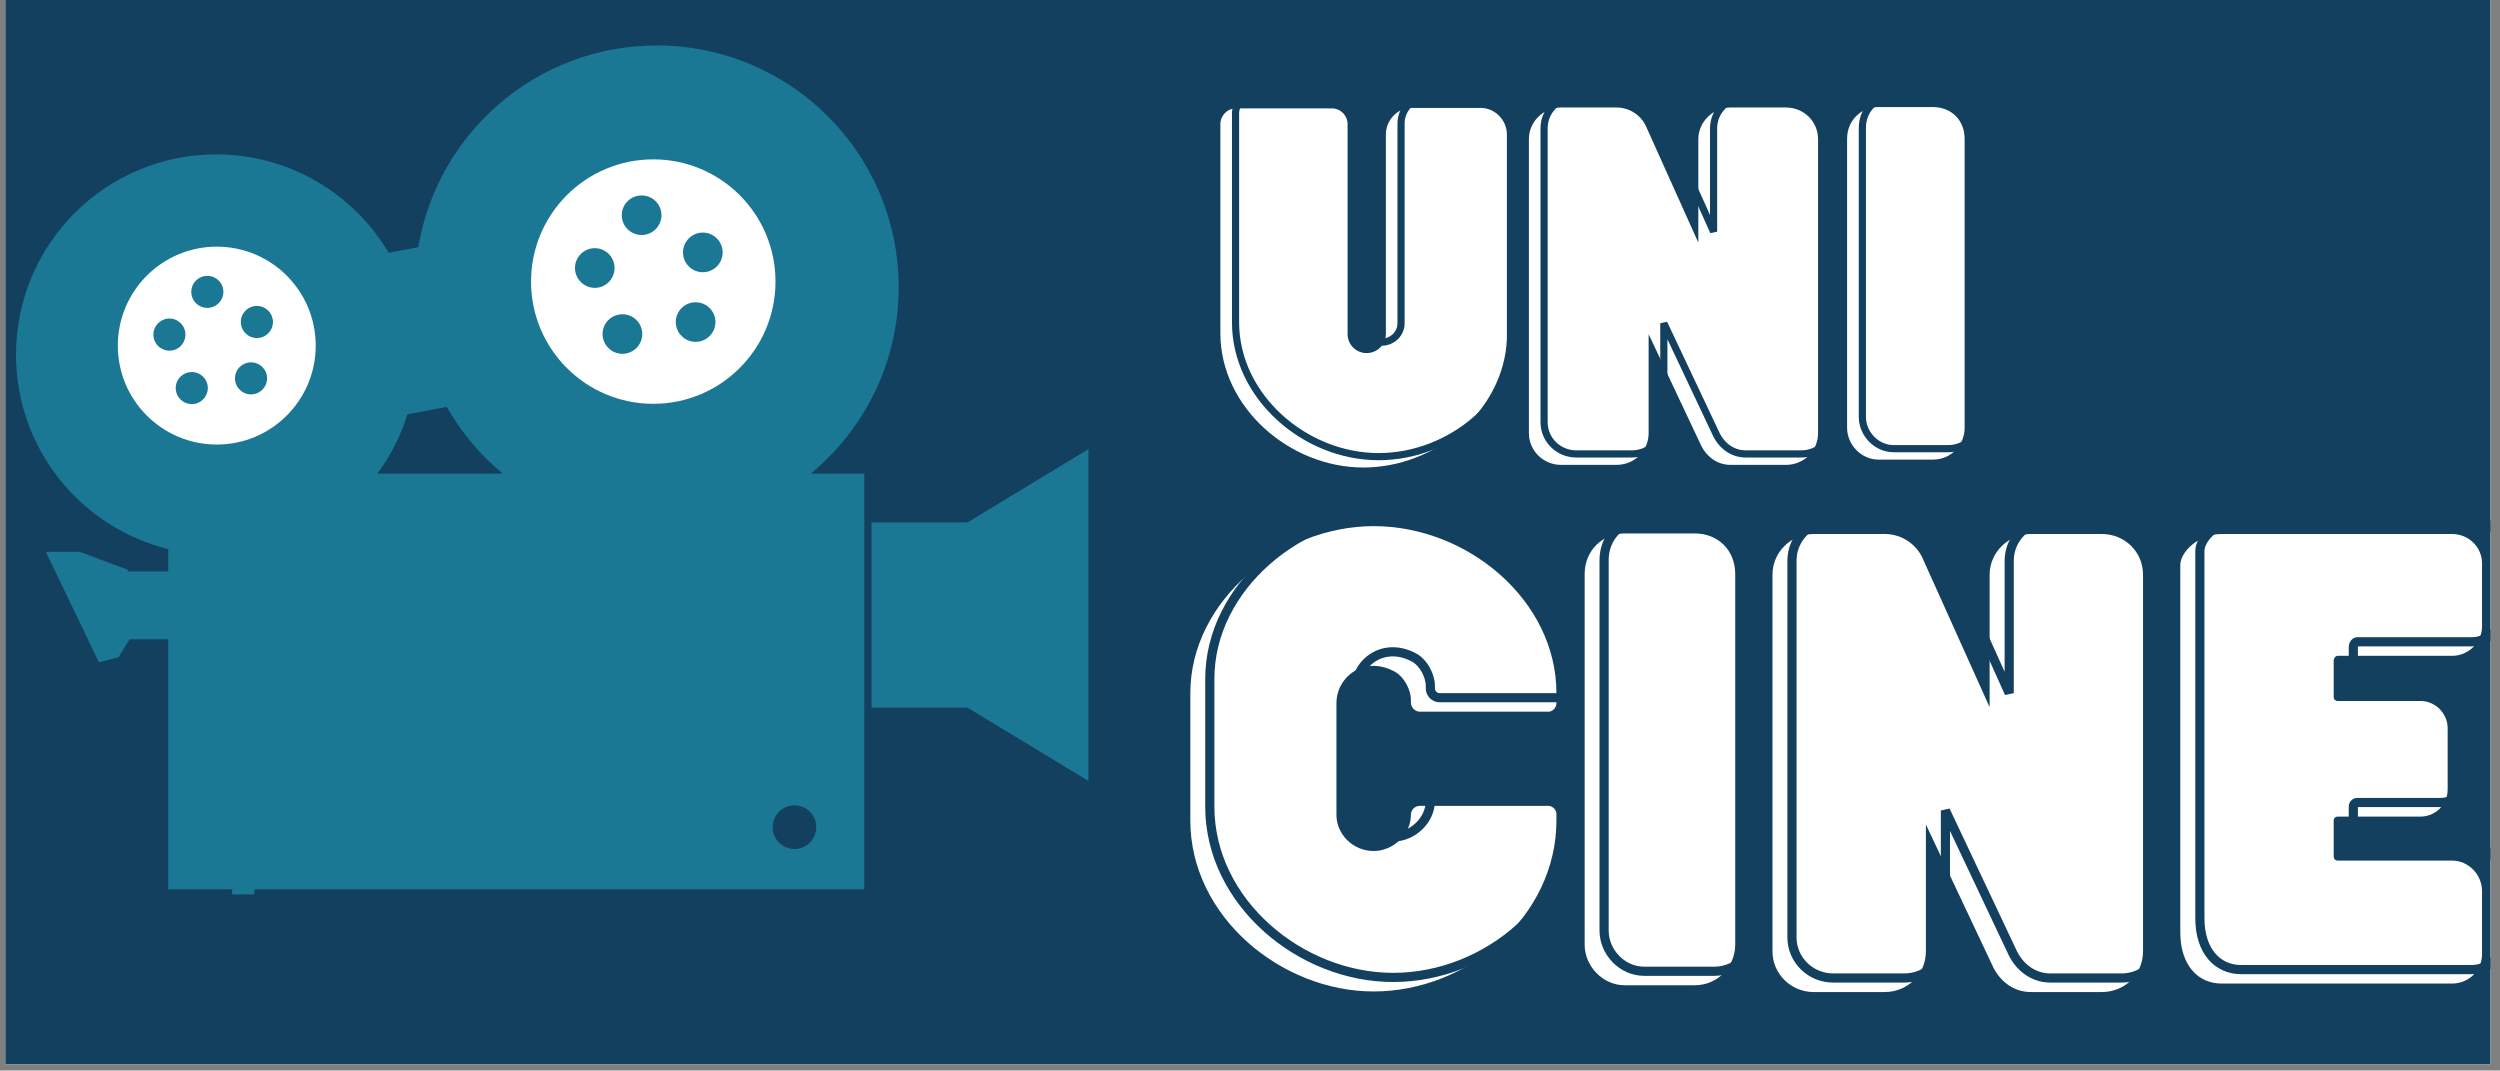 <svg xmlns="http://www.w3.org/2000/svg" xmlns:xlink="http://www.w3.org/1999/xlink" width="390" zoomAndPan="magnify" viewBox="0 0 292.5 125.25" height="167" preserveAspectRatio="xMidYMid meet" version="1.0"><rect x="0" y="0" width="292.5" height="125.25" fill="#808080" stroke="none"/><defs><g/><clipPath id="5545a7fecb"><path d="M 0.621 0 L 291.383 0 L 291.383 124.504 L 0.621 124.504 Z M 0.621 0 " clip-rule="nonzero"/></clipPath><clipPath id="a0ba1f3fd4"><path d="M 135 53 L 291.383 53 L 291.383 121 L 135 121 Z M 135 53 " clip-rule="nonzero"/></clipPath><clipPath id="2bb87c206f"><path d="M 0.621 5.242 L 106 5.242 L 106 104.648 L 0.621 104.648 Z M 0.621 5.242 " clip-rule="nonzero"/></clipPath><clipPath id="4c3bedf12f"><path d="M 101 52 L 127.348 52 L 127.348 92 L 101 92 Z M 101 52 " clip-rule="nonzero"/></clipPath></defs><g clip-path="url(#5545a7fecb)"><path fill="#ffffff" d="M 0.621 0 L 291.879 0 L 291.879 132.184 L 0.621 132.184 Z M 0.621 0 " fill-opacity="1" fill-rule="nonzero"/><path fill="#ffffff" d="M 0.621 0 L 291.879 0 L 291.879 124.719 L 0.621 124.719 Z M 0.621 0 " fill-opacity="1" fill-rule="nonzero"/><path fill="#12405e" d="M 0.621 0 L 291.879 0 L 291.879 124.719 L 0.621 124.719 Z M 0.621 0 " fill-opacity="1" fill-rule="nonzero"/></g><g fill="#ffffff" fill-opacity="1"><g transform="translate(141.909, 53.722)"><g><path d="M 31.359 -41.094 L 23.223 -41.094 C 21.574 -41.094 20.238 -39.652 20.238 -38.004 L 20.238 -14.625 C 20.238 -13.387 19.207 -12.41 17.973 -12.41 C 16.785 -12.41 15.758 -13.387 15.758 -14.625 L 15.758 -39.188 C 15.758 -40.219 14.934 -41.039 13.953 -41.039 L 2.676 -41.039 C 1.699 -41.039 0.875 -40.219 0.875 -39.188 L 0.875 -14.727 C 0.875 -6.078 8.961 0.977 17.609 0.977 C 26.109 0.977 34.039 -5.664 34.398 -14.059 L 34.398 -38.004 C 34.398 -39.652 33.008 -41.094 31.359 -41.094 Z M 31.359 -41.094 "/></g></g></g><g fill="#ffffff" fill-opacity="1"><g transform="translate(177.182, 53.722)"><g><path d="M 31.773 -41.145 L 25.285 -41.145 C 23.273 -41.145 21.523 -39.496 21.523 -37.438 L 21.523 -25.336 L 15.5 -38.723 C 14.934 -40.164 13.543 -41.145 11.945 -41.145 L 5.457 -41.145 C 3.398 -41.145 1.699 -39.496 1.699 -37.438 L 1.699 -3.039 C 1.699 -0.977 3.398 0.668 5.457 0.668 L 11.945 0.668 C 14.059 0.668 15.707 -0.977 15.707 -3.039 L 15.707 -14.625 L 21.73 -1.855 C 22.348 -0.41 23.637 0.668 25.285 0.668 L 31.773 0.668 C 33.883 0.668 35.531 -0.977 35.531 -3.039 L 35.531 -37.438 C 35.531 -39.496 33.883 -41.145 31.773 -41.145 Z M 31.773 -41.145 "/></g></g></g><g fill="#ffffff" fill-opacity="1"><g transform="translate(214.412, 53.722)"><g><path d="M 5.355 0.051 L 11.742 0.051 C 13.902 0.051 15.449 -1.699 15.449 -3.656 L 15.449 -37.488 C 15.449 -39.652 13.902 -41.195 11.742 -41.195 L 5.355 -41.195 C 3.348 -41.195 1.699 -39.652 1.699 -37.488 L 1.699 -3.656 C 1.699 -1.699 3.348 0.051 5.355 0.051 Z M 5.355 0.051 "/></g></g></g><path stroke-linecap="butt" transform="matrix(0.759, 0, 0, 0.759, 138.889, 11.459)" fill="none" stroke-linejoin="miter" d="M 47.634 -0.157 L 36.911 -0.157 C 34.744 -0.157 32.983 1.748 32.983 3.915 L 32.983 34.734 C 32.983 36.356 31.63 37.648 30.003 37.648 C 28.428 37.648 27.074 36.356 27.074 34.734 L 27.074 2.36 C 27.074 1.001 25.993 -0.09 24.701 -0.09 L 9.839 -0.09 C 8.547 -0.09 7.471 1.001 7.471 2.36 L 7.471 34.601 C 7.471 45.998 18.127 55.294 29.524 55.294 C 40.72 55.294 51.16 46.528 51.639 35.476 L 51.639 3.915 C 51.639 1.748 49.817 -0.157 47.634 -0.157 Z M 94.664 -0.224 L 86.113 -0.224 C 83.462 -0.224 81.161 1.943 81.161 4.661 L 81.161 20.614 L 73.223 2.973 C 72.477 1.068 70.639 -0.224 68.534 -0.224 L 59.988 -0.224 C 57.27 -0.224 55.031 1.943 55.031 4.661 L 55.031 49.992 C 55.031 52.71 57.27 54.877 59.988 54.877 L 68.534 54.877 C 71.319 54.877 73.491 52.71 73.491 49.992 L 73.491 34.734 L 81.439 51.562 C 82.252 53.452 83.941 54.877 86.113 54.877 L 94.664 54.877 C 97.443 54.877 99.616 52.71 99.616 49.992 L 99.616 4.661 C 99.616 1.943 97.443 -0.224 94.664 -0.224 Z M 108.918 54.064 L 117.334 54.064 C 120.181 54.064 122.219 51.763 122.219 49.179 L 122.219 4.594 C 122.219 1.748 120.181 -0.291 117.334 -0.291 L 108.918 -0.291 C 106.267 -0.291 104.094 1.748 104.094 4.594 L 104.094 49.179 C 104.094 51.763 106.267 54.064 108.918 54.064 Z M 108.918 54.064 " stroke="#12405e" stroke-width="1.103" stroke-opacity="1" stroke-miterlimit="4"/><g fill="#ffffff" fill-opacity="1"><g transform="translate(138.149, 115.209)"><g><path d="M 27.98 -20.922 C 27.387 -20.922 26.926 -20.457 26.926 -19.863 C 26.926 -17.621 24.879 -15.641 22.57 -15.641 C 20.129 -15.641 18.215 -17.621 18.215 -19.863 L 18.215 -32.934 C 18.215 -36.098 21.582 -38.605 25.145 -36.562 C 26.133 -35.969 26.926 -34.516 26.926 -33.328 L 26.926 -32.996 C 26.926 -32.469 27.387 -31.941 27.98 -31.941 L 43.027 -31.941 C 43.492 -31.941 43.953 -32.402 43.953 -32.934 L 43.953 -34.121 C 43.953 -44.941 33.59 -53.652 22.57 -53.652 C 11.746 -53.652 1.121 -44.941 1.121 -34.121 L 1.121 -19.203 C 1.121 -7.984 11.746 0.793 22.57 0.793 C 33.59 0.793 43.953 -7.984 43.953 -19.203 L 43.953 -19.996 C 43.953 -20.457 43.492 -20.922 43.027 -20.922 Z M 27.98 -20.922 "/></g></g></g><g fill="#ffffff" fill-opacity="1"><g transform="translate(183.224, 115.209)"><g><path d="M 6.863 0.066 L 15.047 0.066 C 17.82 0.066 19.797 -2.18 19.797 -4.688 L 19.797 -48.043 C 19.797 -50.816 17.82 -52.797 15.047 -52.797 L 6.863 -52.797 C 4.289 -52.797 2.18 -50.816 2.18 -48.043 L 2.18 -4.688 C 2.18 -2.18 4.289 0.066 6.863 0.066 Z M 6.863 0.066 "/></g></g></g><g fill="#ffffff" fill-opacity="1"><g transform="translate(205.2, 115.209)"><g><path d="M 40.719 -52.73 L 32.402 -52.73 C 29.828 -52.73 27.586 -50.617 27.586 -47.98 L 27.586 -32.469 L 19.863 -49.629 C 19.137 -51.477 17.355 -52.73 15.312 -52.73 L 6.996 -52.73 C 4.355 -52.73 2.18 -50.617 2.18 -47.98 L 2.18 -3.895 C 2.18 -1.254 4.355 0.859 6.996 0.859 L 15.312 0.859 C 18.016 0.859 20.129 -1.254 20.129 -3.895 L 20.129 -18.742 L 27.852 -2.375 C 28.641 -0.527 30.293 0.859 32.402 0.859 L 40.719 0.859 C 43.426 0.859 45.535 -1.254 45.535 -3.895 L 45.535 -47.98 C 45.535 -50.617 43.426 -52.73 40.719 -52.73 Z M 40.719 -52.73 "/></g></g></g><g fill="#ffffff" fill-opacity="1"><g transform="translate(252.914, 115.209)"><g><path d="M 20.59 -38.477 L 33.988 -38.477 C 35.902 -38.477 37.484 -40.059 37.484 -41.906 L 37.484 -49.297 C 37.484 -51.211 35.902 -52.73 33.988 -52.73 L 6.996 -52.73 C 4.289 -52.73 2.18 -50.617 2.18 -49.102 L 2.18 -6.137 C 2.18 -2.242 4.289 -0.133 6.996 -0.133 L 33.988 -0.133 C 35.902 -0.133 37.484 -1.648 37.484 -3.562 L 37.484 -10.957 C 37.484 -12.867 35.902 -14.52 33.988 -14.52 L 20.59 -14.52 C 20.328 -14.52 20.129 -14.719 20.129 -14.98 L 20.129 -19.203 C 20.129 -19.469 20.328 -19.668 20.59 -19.668 L 30.293 -19.668 C 32.008 -19.668 33.461 -21.051 33.461 -22.836 L 33.461 -30.027 C 33.461 -31.742 32.008 -33.195 30.293 -33.195 L 20.59 -33.195 C 20.328 -33.195 20.129 -33.395 20.129 -33.59 L 20.129 -37.949 C 20.129 -38.145 20.328 -38.477 20.59 -38.477 Z M 20.59 -38.477 "/></g></g></g><g clip-path="url(#a0ba1f3fd4)"><path stroke-linecap="butt" transform="matrix(0.759, 0, 0, 0.759, 138.889, 61.201)" fill="none" stroke-linejoin="miter" d="M 38.898 41.437 C 38.111 41.437 37.498 42.034 37.498 42.822 C 37.498 45.772 34.801 48.382 31.763 48.382 C 28.536 48.382 26.008 45.772 26.008 42.822 L 26.008 25.598 C 26.008 21.418 30.446 18.128 35.161 20.821 C 36.453 21.608 37.498 23.518 37.498 25.088 L 37.498 25.515 C 37.498 26.215 38.111 26.916 38.898 26.916 L 58.727 26.916 C 59.324 26.916 59.937 26.303 59.937 25.598 L 59.937 24.028 C 59.937 9.784 46.285 -1.706 31.763 -1.706 C 17.494 -1.706 3.502 9.784 3.502 24.028 L 3.502 43.692 C 3.502 58.466 17.494 70.038 31.763 70.038 C 46.285 70.038 59.937 58.466 59.937 43.692 L 59.937 42.652 C 59.937 42.034 59.324 41.437 58.727 41.437 Z M 70.459 69.086 L 81.249 69.086 C 84.898 69.086 87.508 66.136 87.508 62.821 L 87.508 5.681 C 87.508 2.031 84.898 -0.578 81.249 -0.578 L 70.459 -0.578 C 67.061 -0.578 64.282 2.031 64.282 5.681 L 64.282 62.821 C 64.282 66.136 67.061 69.086 70.459 69.086 Z M 144.03 -0.496 L 133.076 -0.496 C 129.678 -0.496 126.729 2.284 126.729 5.769 L 126.729 26.215 L 116.557 3.602 C 115.599 1.161 113.242 -0.496 110.549 -0.496 L 99.59 -0.496 C 96.11 -0.496 93.243 2.284 93.243 5.769 L 93.243 63.861 C 93.243 67.346 96.11 70.126 99.59 70.126 L 110.549 70.126 C 114.112 70.126 116.897 67.346 116.897 63.861 L 116.897 44.305 L 127.089 65.879 C 128.129 68.298 130.296 70.126 133.076 70.126 L 144.03 70.126 C 147.598 70.126 150.383 67.346 150.383 63.861 L 150.383 5.769 C 150.383 2.284 147.598 -0.496 144.03 -0.496 Z M 180.389 18.298 L 198.035 18.298 C 200.563 18.298 202.663 16.213 202.663 13.773 L 202.663 4.029 C 202.663 1.522 200.563 -0.496 198.035 -0.496 L 162.469 -0.496 C 158.902 -0.496 156.122 2.284 156.122 4.302 L 156.122 60.911 C 156.122 66.049 158.902 68.828 162.469 68.828 L 198.035 68.828 C 200.563 68.828 202.663 66.836 202.663 64.309 L 202.663 54.564 C 202.663 52.036 200.563 49.869 198.035 49.869 L 180.389 49.869 C 180.049 49.869 179.776 49.612 179.776 49.252 L 179.776 43.692 C 179.776 43.352 180.049 43.074 180.389 43.074 L 193.171 43.074 C 195.446 43.074 197.356 41.247 197.356 38.915 L 197.356 29.423 C 197.356 27.173 195.446 25.258 193.171 25.258 L 180.389 25.258 C 180.049 25.258 179.776 24.985 179.776 24.728 L 179.776 18.998 C 179.776 18.741 180.049 18.298 180.389 18.298 Z M 180.389 18.298 " stroke="#12405e" stroke-width="1.413" stroke-opacity="1" stroke-miterlimit="4"/></g><g clip-path="url(#2bb87c206f)"><path fill="#1b7895" d="M 76.844 5.32 C 62.816 5.32 51.18 15.527 48.945 28.918 L 45.477 29.578 C 41.398 22.688 33.891 18.066 25.305 18.066 C 12.359 18.066 1.875 28.555 1.875 41.496 C 1.875 52.5 9.457 61.723 19.684 64.242 L 19.684 66.859 L 14.941 66.859 L 14.918 66.645 L 9.301 64.562 L 5.363 64.562 L 11.578 77.5 L 13.875 76.883 L 15.152 74.797 L 19.684 74.797 L 19.684 104.055 L 27.195 104.055 L 26.324 110.566 L 8.449 113.969 L 4.598 111.969 L -9.789 114.715 L -8.789 122.781 L 5.66 120.035 L 9.004 116.672 L 28.43 112.48 L 29.812 104.055 L 101.125 104.055 L 101.125 55.41 L 94.867 55.41 C 101.145 50.223 105.145 42.379 105.145 33.602 C 105.145 17.977 92.469 5.32 76.844 5.32 Z M 52.266 47.602 C 53.965 50.582 56.188 53.234 58.82 55.41 L 44.156 55.41 C 45.691 53.336 46.883 50.996 47.668 48.473 Z M 92.953 94.223 C 94.363 94.223 95.504 95.367 95.504 96.777 C 95.504 98.188 94.363 99.332 92.953 99.332 C 91.543 99.332 90.398 98.188 90.398 96.777 C 90.398 95.367 91.543 94.223 92.953 94.223 Z M 92.953 94.223 " fill-opacity="1" fill-rule="nonzero"/></g><path fill="#ffffff" d="M 76.434 18.645 C 68.535 18.645 62.133 25.047 62.133 32.945 C 62.133 40.844 68.535 47.246 76.434 47.246 C 84.332 47.246 90.734 40.844 90.734 32.945 C 90.734 25.047 84.332 18.645 76.434 18.645 Z M 75.07 22.867 C 76.348 22.867 77.391 23.895 77.391 25.176 C 77.391 26.457 76.348 27.496 75.07 27.496 C 73.789 27.496 72.746 26.457 72.746 25.176 C 72.746 23.895 73.789 22.867 75.07 22.867 Z M 82.23 27.211 C 83.512 27.211 84.551 28.254 84.551 29.531 C 84.551 30.812 83.512 31.852 82.23 31.852 C 80.953 31.852 79.91 30.812 79.91 29.531 C 79.91 28.254 80.953 27.211 82.23 27.211 Z M 69.594 29.035 C 70.875 29.035 71.902 30.078 71.902 31.355 C 71.902 32.637 70.875 33.68 69.594 33.68 C 68.316 33.68 67.273 32.637 67.273 31.355 C 67.273 30.078 68.316 29.035 69.594 29.035 Z M 81.387 35.367 C 82.668 35.367 83.707 36.395 83.707 37.676 C 83.707 38.953 82.668 39.996 81.387 39.996 C 80.109 39.996 79.066 38.953 79.066 37.676 C 79.066 36.395 80.109 35.367 81.387 35.367 Z M 72.824 36.77 C 74.102 36.77 75.145 37.797 75.145 39.078 C 75.145 40.355 74.102 41.398 72.824 41.398 C 71.543 41.398 70.5 40.355 70.5 39.078 C 70.5 37.797 71.543 36.77 72.824 36.77 Z M 72.824 36.77 " fill-opacity="1" fill-rule="nonzero"/><path fill="#ffffff" d="M 25.363 28.859 C 18.969 28.859 13.785 34.043 13.785 40.438 C 13.785 46.828 18.969 52.012 25.363 52.012 C 31.758 52.012 36.938 46.828 36.938 40.438 C 36.938 34.043 31.758 28.859 25.363 28.859 Z M 24.258 32.277 C 25.293 32.277 26.137 33.109 26.137 34.145 C 26.137 35.184 25.293 36.023 24.258 36.023 C 23.223 36.023 22.379 35.184 22.379 34.145 C 22.379 33.109 23.223 32.277 24.258 32.277 Z M 30.055 35.793 C 31.09 35.793 31.934 36.637 31.934 37.672 C 31.934 38.707 31.09 39.551 30.055 39.551 C 29.02 39.551 28.176 38.707 28.176 37.672 C 28.176 36.637 29.02 35.793 30.055 35.793 Z M 19.824 37.27 C 20.863 37.27 21.695 38.113 21.695 39.148 C 21.695 40.188 20.863 41.027 19.824 41.027 C 18.789 41.027 17.945 40.188 17.945 39.148 C 17.945 38.113 18.789 37.27 19.824 37.27 Z M 29.371 42.395 C 30.406 42.395 31.25 43.227 31.25 44.266 C 31.25 45.301 30.406 46.145 29.371 46.145 C 28.336 46.145 27.492 45.301 27.492 44.266 C 27.492 43.227 28.336 42.395 29.371 42.395 Z M 22.438 43.531 C 23.473 43.531 24.316 44.363 24.316 45.398 C 24.316 46.438 23.473 47.277 22.438 47.277 C 21.402 47.277 20.559 46.438 20.559 45.398 C 20.559 44.363 21.402 43.531 22.438 43.531 Z M 22.438 43.531 " fill-opacity="1" fill-rule="nonzero"/><g clip-path="url(#4c3bedf12f)"><path fill="#1b7895" d="M 127.566 52.414 L 113.203 61.117 L 101.969 61.117 L 101.969 82.801 L 113.203 82.801 L 127.566 91.504 Z M 127.566 52.414 " fill-opacity="1" fill-rule="nonzero"/></g></svg>